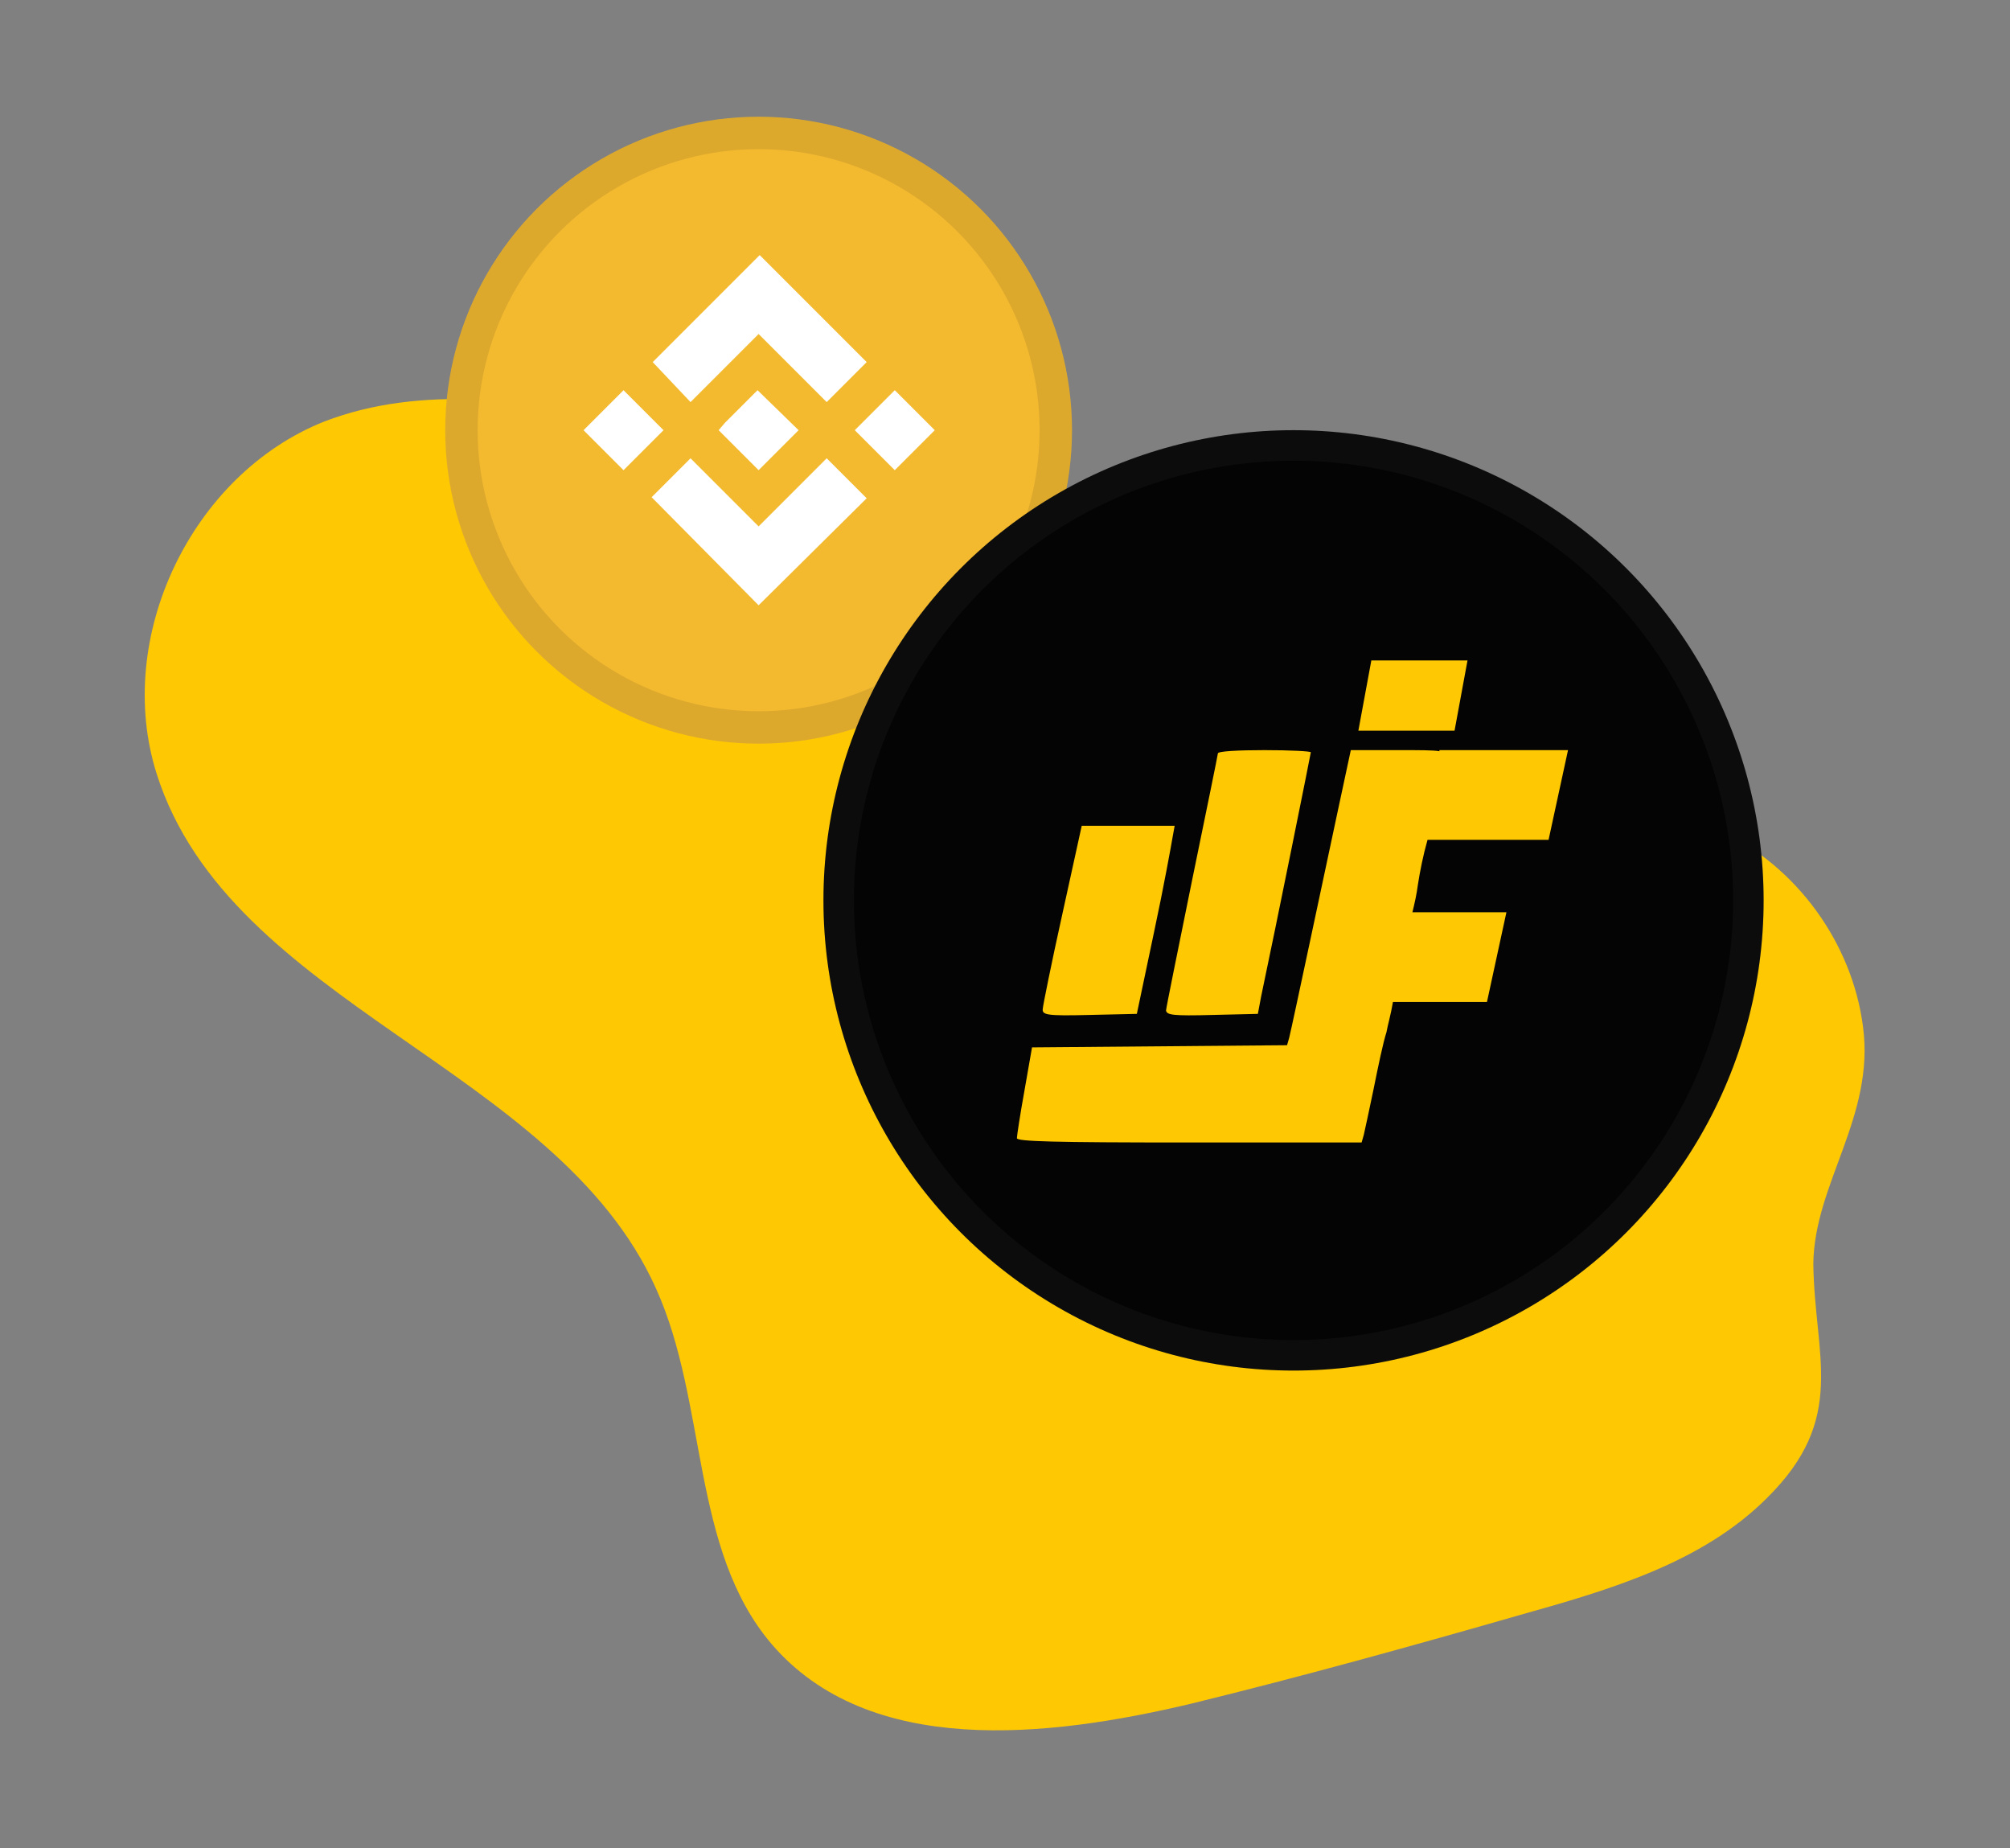 <?xml version="1.0" encoding="utf-8"?>
<!-- Generator: Adobe Illustrator 24.0.2, SVG Export Plug-In . SVG Version: 6.00 Build 0)  -->
<svg version="1.1" id="Layer_1" xmlns:v="https://vecta.io/nano"
	 xmlns="http://www.w3.org/2000/svg" xmlns:xlink="http://www.w3.org/1999/xlink" x="0px" y="0px" viewBox="0 0 186 171"
	 style="enable-background:new 0 0 186 171;" xml:space="preserve">
<rect x="0" y="0" width="186" height="171" fill="#808080" stroke="none"/>
<style type="text/css">
	.st0{fill:#FEC803;}
	.st1{fill:#F3BA2F;}
	.st2{opacity:0.1;fill:none;stroke:#191326;stroke-width:3;enable-background:new    ;}
	.st3{fill:#040404;}
	.st4{opacity:0.1;fill:none;stroke:#565656;stroke-width:2.837;enable-background:new    ;}
	.st5{fill:#FFFFFF;}
</style>
<g>
	<path class="st0" d="M172.4,95c-1-7.8-6.2-14.9-13.3-18.2c-8.6-4-18.7-2.6-27.8-5.3c-11.8-3.5-20.4-13.3-30.9-19.8
		C88,44.1,73.2,41.4,58.8,38.8C49.2,37.1,39.1,35.5,30,39c-12.3,4.9-19.5,20-15.5,32.6c6.8,21.4,37,27.1,46.2,47.6
		c4.8,10.6,3.2,24.1,10.7,32.9c9,10.5,25.5,8.7,38.9,5.5c10.2-2.5,20.3-5.3,30.4-8.2c8.2-2.3,16.8-4.8,22.8-10.8
		c7.5-7.4,4.4-13.1,4.3-21.7C167.9,109.5,173.5,103.3,172.4,95z"/>
</g>
<circle class="st1" cx="70.2" cy="39.8" r="29"/>
<circle class="st2" cx="70.2" cy="39.8" r="27.5"/>
<circle class="st3" cx="119.7" cy="83.3" r="43.5"/>
<circle class="st4" cx="119.7" cy="83.3" r="42.1"/>
<g>
	<path class="st5" d="M63.9,37.2l6.3-6.3l6.3,6.3l3.7-3.7l-9.9-9.9l-9.9,9.9L63.9,37.2z M54,39.8l3.7-3.7l3.7,3.7l-3.7,3.7L54,39.8z
		 M63.9,42.4l6.3,6.3l6.3-6.3l3.7,3.7l-10,9.9l-9.9-10l0,0L63.9,42.4z M79.1,39.8l3.7-3.7l3.7,3.7l-3.7,3.7L79.1,39.8z M73.9,39.8
		L73.9,39.8L73.9,39.8l-3.7,3.7l-3.7-3.7l0,0l0,0l0.6-0.7l0.3-0.3l2.7-2.7L73.9,39.8L73.9,39.8z"/>
</g>
<g>
	<g>
		<path class="st0" d="M112.2,93.9l4.2-0.1l0.3-1.6c1.4-6.6,4.6-22.5,4.6-22.6c0-0.1-1.9-0.2-4.3-0.2s-4.3,0.1-4.3,0.3
			c0,0.1-1.1,5.5-2.4,11.8c-1.3,6.4-2.4,11.8-2.4,12C108,93.9,108.5,94,112.2,93.9z"/>
		<path class="st0" d="M132.1,77.7h11.2l1.8-8.3h-11.9l0,0.1c-0.6-0.1-1.7-0.1-3.8-0.1l-4.4,0l-1.2,5.6c-1.2,5.6-4.2,19.8-4.5,21
			l-0.2,0.7l-11.8,0.1l-11.8,0.1l-0.7,4c-0.4,2.2-0.7,4.2-0.7,4.4c0,0.3,3.3,0.4,15.8,0.4H126l0.2-0.7c0.1-0.4,0.5-2.3,0.9-4.2
			c0.4-2,0.9-4.4,1.2-5.3c0.1-0.6,0.4-1.6,0.6-2.8h8.7l1.8-8.3h-8.7c0.2-0.8,0.4-1.7,0.5-2.5C131.4,80.6,131.7,79.1,132.1,77.7z"/>
		<path class="st0" d="M100.8,93.9l4.4-0.1l1.6-7.6c0.9-4.2,1.6-8.1,1.7-8.7l0.2-1.1h-4.3h-4.3l-1.8,8.2c-1,4.5-1.8,8.5-1.8,8.7
			C96.4,93.9,96.8,94,100.8,93.9z"/>
		<polygon class="st0" points="135.8,61.1 126.9,61.1 125.7,67.6 134.6,67.6 		"/>
	</g>
</g>
</svg>
